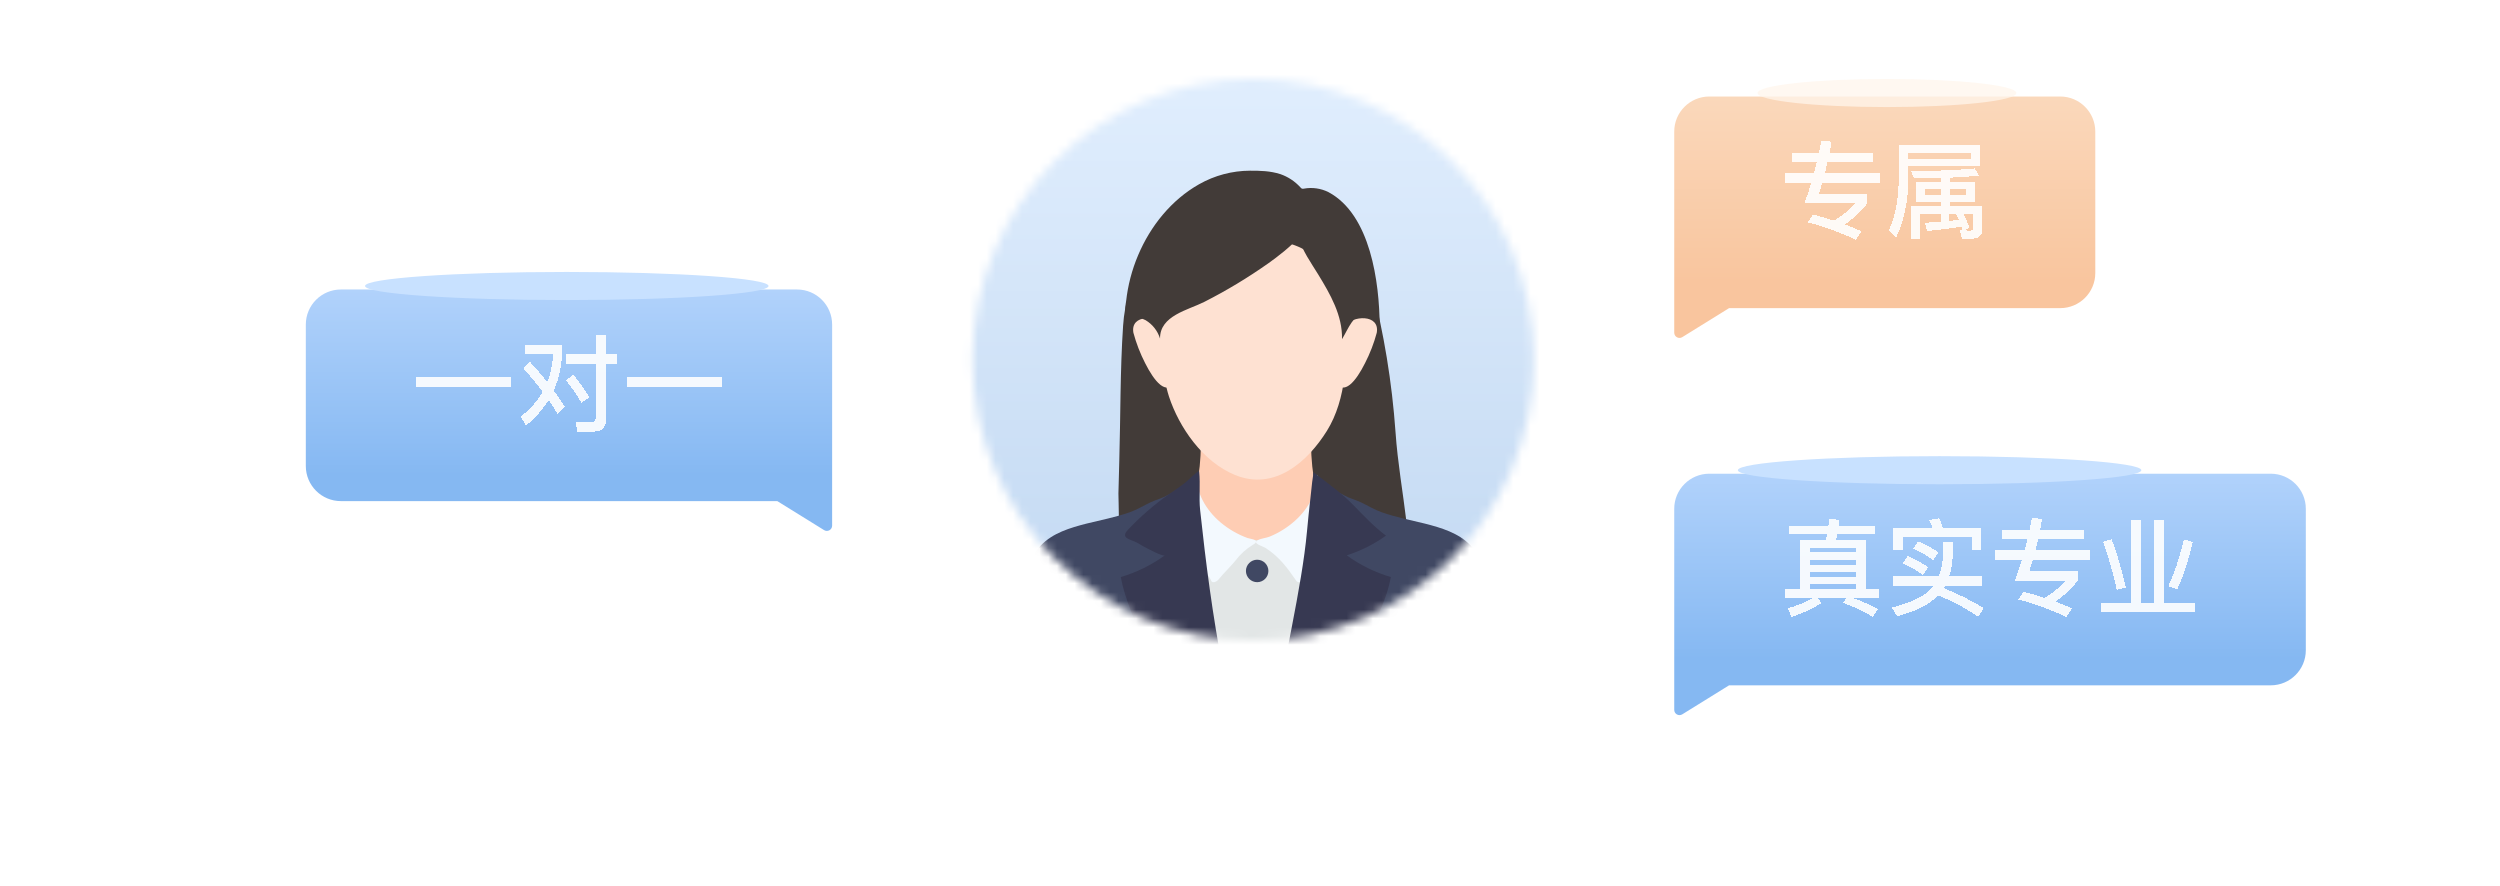 <svg width="285" height="101" viewBox="0 0 285 101" fill="none" xmlns="http://www.w3.org/2000/svg">
<g id="Group 427318602">
<g id="&#228;&#184;&#147;&#229;&#177;&#158;">
<g id="Rectangle 552" filter="url(#filter0_i_629_40900)">
<path d="M190.863 13.002C190.863 10.793 192.654 9.002 194.863 9.002H234.863C237.072 9.002 238.863 10.793 238.863 13.002V29.127C238.863 31.336 237.072 33.127 234.863 33.127H197.113L191.779 36.434C191.379 36.682 190.863 36.395 190.863 35.924V28.16V13.002Z" fill="url(#paint0_linear_629_40900)"/>
</g>
<g id="Ellipse 154" filter="url(#filter1_f_629_40900)">
<ellipse cx="215.113" cy="10.604" rx="14.75" ry="1.602" fill="#FFF5EC" fill-opacity="0.74"/>
</g>
<g id="&#228;&#184;&#147;&#229;&#177;&#158;_2" filter="url(#filter2_d_629_40900)">
<path d="M203.439 18.714V19.806H206.499C206.247 20.634 205.983 21.426 205.695 22.194H211.503C210.915 22.866 210.111 23.514 209.091 24.162C208.323 23.898 207.519 23.67 206.679 23.454L206.079 24.342C207.951 24.822 209.787 25.494 211.575 26.334L212.199 25.35C211.599 25.086 210.975 24.834 210.327 24.594C211.479 23.766 212.331 22.95 212.883 22.134V21.15H207.327C207.471 20.73 207.603 20.286 207.747 19.806H214.287V18.714H208.047C208.143 18.33 208.239 17.922 208.335 17.502H213.579V16.434H208.563C208.635 16.026 208.719 15.594 208.803 15.15L207.627 15.054C207.531 15.51 207.447 15.978 207.351 16.434H204.255V17.502H207.111C207.015 17.91 206.907 18.306 206.811 18.714H203.439ZM218.427 19.746V21.978H221.235V22.494H217.851V26.238H218.895V23.406H221.235V24.27C220.659 24.318 220.059 24.354 219.447 24.402L219.675 25.338C221.043 25.194 222.351 25.038 223.587 24.858C223.635 24.978 223.683 25.122 223.731 25.266L223.419 25.254L223.671 26.202H224.907C225.627 26.202 225.987 25.818 225.987 25.062V22.494H222.315V21.978H225.171V19.746H222.315V19.254C223.551 19.206 224.643 19.122 225.591 19.014L225.123 18.198C223.155 18.39 220.743 18.498 217.887 18.498L218.175 19.338C219.255 19.338 220.275 19.314 221.235 19.29V19.746H218.427ZM222.243 23.406H223.011C223.107 23.598 223.203 23.826 223.299 24.066L222.243 24.186V23.406ZM224.151 21.186H222.315V20.574H224.151V21.186ZM221.235 21.186H219.459V20.574H221.235V21.186ZM223.851 25.266L224.523 24.978C224.331 24.438 224.115 23.91 223.875 23.406H224.967V24.846C224.967 25.134 224.835 25.29 224.595 25.29L223.851 25.266ZM224.667 16.458V17.13H217.563V16.458H224.667ZM217.563 17.97H225.747V15.558H216.459V19.17C216.447 21.666 216.063 23.706 215.319 25.278L216.171 26.046C217.083 24.138 217.551 21.846 217.563 19.17V17.97Z" fill="white" fill-opacity="0.9" shape-rendering="crispEdges"/>
</g>
</g>
<g id="&#228;&#184;&#128;&#229;&#175;&#185;&#228;&#184;&#128;">
<g id="Rectangle 552_2" filter="url(#filter3_i_629_40900)">
<path d="M94.863 35.002C94.863 32.793 93.072 31.002 90.863 31.002H38.863C36.654 31.002 34.863 32.793 34.863 35.002V51.127C34.863 53.336 36.654 55.127 38.863 55.127H88.613L93.947 58.434C94.346 58.682 94.863 58.395 94.863 57.924V50.16V35.002Z" fill="url(#paint1_linear_629_40900)"/>
</g>
<g id="Ellipse 154_2" filter="url(#filter4_f_629_40900)">
<ellipse cx="64.613" cy="32.604" rx="23" ry="1.602" fill="#C8E1FF"/>
</g>
<g id="&#228;&#184;&#128;&#229;&#175;&#185;&#228;&#184;&#128;_2" filter="url(#filter5_d_629_40900)">
<path d="M47.427 42.034V43.162H58.287V42.034H47.427ZM64.575 39.406V40.51H67.935V46.534C67.935 46.942 67.707 47.158 67.263 47.158C66.735 47.158 66.171 47.134 65.595 47.086L65.835 48.202H67.659C68.607 48.202 69.087 47.734 69.087 46.822V40.51H70.323V39.406H69.087V37.138H67.935V39.406H64.575ZM60.423 40.258L59.655 40.978C60.471 41.89 61.215 42.79 61.863 43.654C61.251 44.734 60.411 45.694 59.331 46.51L59.979 47.506C61.035 46.618 61.899 45.658 62.547 44.602C62.919 45.142 63.255 45.67 63.555 46.198L64.395 45.358C63.999 44.746 63.579 44.134 63.123 43.51C63.735 42.178 64.047 40.714 64.071 39.118V38.278H59.859V39.382H63.051C62.991 40.51 62.775 41.566 62.391 42.55C61.779 41.782 61.119 41.026 60.423 40.258ZM65.379 41.722L64.515 42.358C65.247 43.282 65.835 44.134 66.279 44.914L67.179 44.29C66.759 43.546 66.159 42.682 65.379 41.722ZM71.427 42.034V43.162H82.287V42.034H71.427Z" fill="white" fill-opacity="0.9" shape-rendering="crispEdges"/>
</g>
</g>
<g id="&#228;&#184;&#128;&#229;&#175;&#185;&#228;&#184;&#128;_3">
<g id="Rectangle 552_3" filter="url(#filter6_i_629_40900)">
<path d="M190.863 56.002C190.863 53.793 192.654 52.002 194.863 52.002H258.863C261.072 52.002 262.863 53.793 262.863 56.002V72.127C262.863 74.336 261.072 76.127 258.863 76.127H197.113L191.779 79.434C191.379 79.682 190.863 79.395 190.863 78.924V71.16V56.002Z" fill="url(#paint2_linear_629_40900)"/>
</g>
<g id="Ellipse 154_3" filter="url(#filter7_f_629_40900)">
<ellipse rx="23" ry="1.602" transform="matrix(-1 0 0 1 221.113 53.604)" fill="#C8E1FF"/>
</g>
<g id="&#231;&#156;&#159;&#229;&#174;&#158;&#228;&#184;&#147;&#228;&#184;&#154;" filter="url(#filter8_d_629_40900)">
<path d="M203.967 58.942V59.926H208.287C208.251 60.13 208.215 60.334 208.167 60.538H205.227V66.142H203.523V67.15H206.691C205.899 67.63 204.927 68.038 203.775 68.35L204.243 69.322C205.587 68.902 206.727 68.374 207.663 67.726L207.159 67.15H210.495L210.111 67.738C211.263 68.122 212.391 68.65 213.495 69.322L214.083 68.422C213.195 67.942 212.223 67.51 211.155 67.15H214.203V66.142H212.679V60.538H209.319C209.367 60.346 209.403 60.142 209.451 59.926H213.759V58.942H209.619C209.643 58.726 209.679 58.51 209.703 58.27L208.551 58.114C208.527 58.378 208.491 58.654 208.443 58.942H203.967ZM206.319 66.142V65.566H211.599V66.142H206.319ZM206.319 64.726V64.198H211.599V64.726H206.319ZM206.319 63.358V62.83H211.599V63.358H206.319ZM206.319 61.978V61.438H211.599V61.978H206.319ZM220.947 66.874C222.507 67.498 224.031 68.302 225.519 69.31L226.143 68.326C224.751 67.462 223.227 66.694 221.571 66.046C221.619 65.95 221.679 65.854 221.739 65.758H225.975V64.678H222.207C222.447 63.958 222.579 63.154 222.615 62.266V60.802H221.511V62.266C221.463 63.154 221.295 63.958 221.007 64.678H215.763V65.758H220.419L220.215 66.034C219.411 66.946 217.887 67.69 215.655 68.278L216.279 69.25C218.415 68.698 219.975 67.906 220.947 66.874ZM217.479 62.398L216.915 63.25C217.707 63.562 218.487 63.994 219.231 64.558L219.819 63.658C219.111 63.166 218.331 62.746 217.479 62.398ZM218.655 60.718L218.091 61.558C218.883 61.87 219.651 62.314 220.395 62.866L220.983 61.966C220.287 61.474 219.507 61.054 218.655 60.718ZM225.867 59.218H221.487C221.367 58.798 221.235 58.426 221.091 58.09L219.927 58.282C220.071 58.57 220.203 58.882 220.335 59.218H215.835V61.678H216.939V60.262H224.763V61.678H225.867V59.218ZM227.439 61.714V62.806H230.499C230.247 63.634 229.983 64.426 229.695 65.194H235.503C234.915 65.866 234.111 66.514 233.091 67.162C232.323 66.898 231.519 66.67 230.679 66.454L230.079 67.342C231.951 67.822 233.787 68.494 235.575 69.334L236.199 68.35C235.599 68.086 234.975 67.834 234.327 67.594C235.479 66.766 236.331 65.95 236.883 65.134V64.15H231.327C231.471 63.73 231.603 63.286 231.747 62.806H238.287V61.714H232.047C232.143 61.33 232.239 60.922 232.335 60.502H237.579V59.434H232.563C232.635 59.026 232.719 58.594 232.803 58.15L231.627 58.054C231.531 58.51 231.447 58.978 231.351 59.434H228.255V60.502H231.111C231.015 60.91 230.907 61.306 230.811 61.714H227.439ZM242.991 58.258V67.69H239.511V68.806H250.215V67.69H246.711V58.258H245.571V67.69H244.131V58.258H242.991ZM248.955 60.49C248.451 62.65 247.851 64.438 247.179 65.83L248.199 66.19C248.919 64.642 249.507 62.842 249.963 60.778L248.955 60.49ZM240.723 60.466L239.751 60.778C240.375 62.53 240.903 64.354 241.311 66.238L242.355 65.974C241.875 63.91 241.335 62.074 240.723 60.466Z" fill="white" fill-opacity="0.9" shape-rendering="crispEdges"/>
</g>
</g>
<g id="Group 427318598">
<mask id="mask0_629_40900" style="mask-type:alpha" maskUnits="userSpaceOnUse" x="110" y="9" width="65" height="65">
<circle id="Ellipse 152" cx="142.863" cy="41.002" r="32" fill="#D9D9D9"/>
</mask>
<g mask="url(#mask0_629_40900)">
<g id="Group 427318597">
<path id="Vector" d="M112.918 5.502H172.807C178.511 5.502 181.363 8.354 181.363 14.058V73.947C181.363 79.65 178.511 82.502 172.807 82.502H112.918C107.215 82.502 104.363 79.65 104.363 73.947V14.058C104.363 8.354 107.215 5.502 112.918 5.502V5.502Z" fill="url(#paint3_linear_629_40900)"/>
<path id="Vector_2" d="M158.38 44.501C158.002 42.746 157.717 40.973 157.524 39.188C157.424 38.048 157.404 36.907 157.114 35.806C156.62 33.95 155.516 32.524 155.374 30.579C155.237 28.722 153.831 28.049 152.371 27.094C150.848 26.096 149.011 25.24 147.175 25.097C143.681 24.812 140.71 27.55 137.316 28.437C135.89 28.811 134.33 28.865 133.038 29.612C132.091 30.182 131.327 30.995 130.4 31.571C129.545 32.096 129.066 32.216 128.755 33.197C128.361 34.476 128.119 35.797 128.033 37.132C127.688 42.266 127.748 47.447 127.597 52.586C127.557 53.813 127.525 55.038 127.5 56.262C127.5 56.647 127.68 62.454 127.443 62.576C130.26 61.116 133.617 58.51 136.783 58.726C140.205 58.96 143.627 59.122 147.049 59.211C148.25 59.243 149.445 59.362 150.646 59.382C151.521 59.382 152.539 59.148 153.4 59.311C154.142 59.454 154.37 59.973 154.966 60.341C155.651 60.763 156.962 60.84 157.721 60.626C158.434 60.438 158.773 60.492 159.498 60.557C159.638 60.58 159.783 60.566 159.916 60.516C160.05 60.465 160.168 60.382 160.259 60.272C160.37 60.055 160.401 59.805 160.345 59.568C159.934 56.117 159.327 52.723 159.09 49.267C158.688 43.599 157.768 37.98 156.341 32.481C156.144 31.716 155.93 30.932 155.439 30.316C154.949 29.7 154.108 29.29 153.36 29.538" fill="#423B38"/>
<path id="Vector_3" d="M135.323 57.954C135.323 57.954 124.041 70.627 122.295 82.502H163.884C162.524 79.277 156.549 65.428 151.016 57.877C150.899 57.694 150.731 57.48 150.446 56.973C149.73 55.669 149.148 50.781 149.685 48.868C149.864 48.226 150.195 47.176 149.87 46.612C149.268 45.559 148.33 44.547 147.303 44.134C145.8 43.532 144.811 43.523 143.182 43.717C141.551 43.523 140.564 43.532 139.059 44.134C138.032 44.547 137.094 45.559 136.492 46.612C136.167 47.182 136.492 48.226 136.677 48.868C137.213 50.781 136.632 55.669 135.916 56.973C135.608 57.552 135.448 57.745 135.323 57.954Z" fill="#FECDB4"/>
<path id="Vector_4" d="M133.266 45.214C134.407 48.685 137.082 52.629 140.801 54.152C145.363 56.012 149.114 52.564 151.258 49.133C153.514 45.528 153.734 40.438 153.16 36.394C152.747 33.479 151.692 30.388 149.079 28.694C147.24 27.507 144.853 27.199 142.629 27.502C140.404 27.804 138.319 28.662 136.34 29.64C134.467 30.567 133.283 32.492 132.767 34.42C132.578 35.223 132.489 36.045 132.502 36.87C132.459 39.462 132.408 42.577 133.266 45.214V45.214Z" fill="#FEE1D2"/>
<path id="Vector_5" d="M130.546 41.399C131.564 43.423 132.955 45.22 134.002 43.489C134.601 42.499 134.167 41.131 133.82 40.138C133.512 39.266 133.42 37.948 132.893 37.204C131.997 35.934 128.829 35.778 129.208 37.934C129.531 39.132 129.979 40.294 130.546 41.399V41.399ZM155.613 41.399C154.598 43.423 153.204 45.22 152.157 43.489C151.558 42.499 151.992 41.131 152.342 40.138C152.647 39.266 152.742 37.948 153.266 37.204C154.165 35.934 157.33 35.778 156.951 37.934C156.629 39.133 156.181 40.294 155.613 41.399V41.399Z" fill="#FEE1D2"/>
<path id="Vector_6" d="M156.167 30.832C156.263 31.398 156.284 31.973 156.23 32.544C156.155 33.177 155.702 33.704 155.488 34.297C155.255 35.058 154.88 35.768 154.382 36.388C154.285 36.504 154.19 36.624 154.096 36.747C153.669 37.355 153.386 38.016 152.99 38.664C153.047 35.949 151.652 33.545 150.281 31.297C149.445 29.928 148.47 28.608 148.045 27.062C147.169 28.098 145.686 29.238 144.574 30.028C142.256 31.662 139.824 33.127 137.296 34.412C135.451 35.35 132.208 35.977 132.245 38.598C131.974 37.721 131.388 36.974 130.6 36.502C130.106 36.24 129.548 36.125 128.992 36.168C128.552 36.168 128.421 36.348 128.307 35.698C128.267 35.244 128.291 34.787 128.378 34.34C128.576 32.536 129.036 30.77 129.744 29.099C131.148 25.768 133.535 22.79 136.703 20.999C138.47 19.998 140.464 19.468 142.495 19.459C143.693 19.459 144.777 19.479 145.954 19.847C146.828 20.148 147.613 20.664 148.236 21.347C148.283 21.415 148.347 21.469 148.421 21.504C148.497 21.526 148.577 21.526 148.652 21.504C149.6 21.332 150.579 21.471 151.441 21.901C156.255 24.467 157.248 32.23 157.282 37.081C156.291 35.295 155.493 33.409 154.901 31.454" fill="#423B38"/>
<path id="Vector_7" d="M133.774 61.581H150.392V82.502H133.774V61.581Z" fill="#E2E6E6"/>
<path id="Vector_8" d="M128.783 58.401C129.638 58.102 130.36 57.643 131.167 57.261C131.834 56.953 132.468 56.813 133.135 56.434C133.555 56.155 134.058 56.028 134.561 56.074C134.63 56.084 134.696 56.111 134.752 56.154C134.83 56.24 134.874 56.352 134.874 56.468L135.131 58.624L138.907 79.956C139.209 80.743 140.153 81.575 140.116 82.491H115.123C115.622 78.182 116.095 73.861 116.432 69.526C116.637 66.917 116.862 64.062 118.67 62.169C120.013 60.763 121.981 60.172 123.866 59.69C125.466 59.291 127.177 58.966 128.783 58.401V58.401Z" fill="#404863"/>
<path id="Vector_9" d="M136.398 54.123C136.352 56.12 137.418 58.099 139.155 59.565C140.068 60.328 141.106 60.928 142.224 61.336C142.509 61.436 143.365 61.481 143.151 61.852C143.067 61.963 142.956 62.05 142.828 62.106C142.054 62.578 141.376 63.194 140.832 63.92C140.245 64.63 139.572 65.269 138.984 65.973C138.859 66.16 138.671 66.297 138.454 66.358C138.066 66.435 138.092 66.173 137.997 66.019C137.828 65.748 137.637 65.492 137.427 65.251L135.987 63.572C135.151 62.596 134.307 61.607 133.828 60.495C133.349 59.382 133.258 58.113 133.951 57.072C134.569 56.117 135.762 55.421 136.269 54.426" fill="#F3F9FE"/>
<path id="Vector_10" d="M150.158 54.123C150.204 56.04 149.231 57.925 147.631 59.365C146.78 60.124 145.808 60.735 144.754 61.17C144.323 61.347 143.781 61.361 143.376 61.587C142.72 61.952 143.932 62.254 144.257 62.459C145.843 63.466 146.824 64.818 147.777 66.213C147.82 66.279 147.884 66.329 147.959 66.355C148.034 66.38 148.116 66.379 148.19 66.352C148.228 66.324 148.259 66.288 148.281 66.247C148.581 65.784 148.918 65.346 149.288 64.938C149.739 64.501 150.175 64.028 150.574 63.56C151.41 62.585 152.254 61.595 152.733 60.483C153.212 59.371 153.304 58.102 152.613 57.061C151.992 56.106 150.802 55.41 150.292 54.414" fill="#F3F9FE"/>
<path id="Vector_11" d="M140.279 80.506C139.959 79.044 139.66 77.578 139.38 76.108C138.24 70.157 137.455 64.151 136.814 58.142C136.663 56.69 136.856 55.221 136.705 53.787C136.705 53.744 136.705 53.739 136.665 53.716C136.56 53.653 135.371 54.811 135.2 54.951C134.578 55.458 133.902 55.895 133.243 56.354C131.551 57.544 129.985 58.904 128.569 60.412C128.284 60.714 128.212 60.931 128.267 61.099C128.364 61.399 128.874 61.544 129.345 61.735C129.721 61.886 130.072 62.151 130.437 62.334C130.722 62.48 132.542 63.489 132.793 63.306C131.272 64.414 129.572 65.252 127.768 65.782C128.603 70.525 132.835 77.46 134.432 82.502H140.866C140.652 81.775 140.401 81.076 140.279 80.506V80.506Z" fill="#373952"/>
<path id="Vector_12" d="M157.521 58.401C156.666 58.102 155.941 57.643 155.137 57.261C154.47 56.953 153.837 56.813 153.167 56.434C152.747 56.154 152.243 56.027 151.741 56.074C151.671 56.085 151.604 56.112 151.547 56.154C151.47 56.241 151.428 56.352 151.427 56.468C151.341 57.187 151.255 57.905 151.167 58.624L147.394 79.956C147.089 80.743 146.145 81.576 146.185 82.491H171.182C170.68 78.182 170.209 73.861 169.87 69.526C169.667 66.917 169.439 64.062 167.634 62.169C166.288 60.763 164.323 60.172 162.435 59.69C160.83 59.291 159.118 58.966 157.521 58.401V58.401Z" fill="#404863"/>
<path id="Vector_13" d="M158.001 61.062C156.626 60.035 155.457 58.781 154.273 57.572C153.001 56.257 151.45 55.164 149.995 54.032C149.921 53.972 149.727 53.804 149.71 53.895C149.71 54.272 149.628 54.58 149.591 54.919C149.525 55.535 149.456 56.151 149.391 56.767C149.251 58.033 149.106 59.303 148.997 60.572C148.404 67.068 146.222 75.846 145.25 82.502H151.376C152.745 77.457 157.695 70.793 158.554 65.782C156.749 65.252 155.049 64.415 153.529 63.307C155.128 62.797 156.637 62.04 158.001 61.062V61.062Z" fill="#373952"/>
<path id="Vector_14" d="M142.036 65.089C142.036 65.428 142.171 65.754 142.411 65.994C142.651 66.234 142.977 66.369 143.316 66.369C143.656 66.369 143.981 66.234 144.222 65.994C144.462 65.754 144.597 65.428 144.597 65.089C144.597 64.749 144.462 64.424 144.222 64.183C143.981 63.943 143.656 63.808 143.316 63.808C142.977 63.808 142.651 63.943 142.411 64.183C142.171 64.424 142.036 64.749 142.036 65.089V65.089Z" fill="#404863"/>
</g>
</g>
</g>
</g>
<defs>
<filter id="filter0_i_629_40900" x="190.863" y="9.002" width="48" height="29.523" filterUnits="userSpaceOnUse" color-interpolation-filters="sRGB">
<feFlood flood-opacity="0" result="BackgroundImageFix"/>
<feBlend mode="normal" in="SourceGraphic" in2="BackgroundImageFix" result="shape"/>
<feColorMatrix in="SourceAlpha" type="matrix" values="0 0 0 0 0 0 0 0 0 0 0 0 0 0 0 0 0 0 127 0" result="hardAlpha"/>
<feOffset dy="2"/>
<feGaussianBlur stdDeviation="1"/>
<feComposite in2="hardAlpha" operator="arithmetic" k2="-1" k3="1"/>
<feColorMatrix type="matrix" values="0 0 0 0 0.996 0 0 0 0 0.804 0 0 0 0 0.664 0 0 0 0.8 0"/>
<feBlend mode="normal" in2="shape" result="effect1_innerShadow_629_40900"/>
</filter>
<filter id="filter1_f_629_40900" x="195.363" y="4.002" width="39.5" height="13.203" filterUnits="userSpaceOnUse" color-interpolation-filters="sRGB">
<feFlood flood-opacity="0" result="BackgroundImageFix"/>
<feBlend mode="normal" in="SourceGraphic" in2="BackgroundImageFix" result="shape"/>
<feGaussianBlur stdDeviation="2.5" result="effect1_foregroundBlur_629_40900"/>
</filter>
<filter id="filter2_d_629_40900" x="202.439" y="15.054" width="24.548" height="13.28" filterUnits="userSpaceOnUse" color-interpolation-filters="sRGB">
<feFlood flood-opacity="0" result="BackgroundImageFix"/>
<feColorMatrix in="SourceAlpha" type="matrix" values="0 0 0 0 0 0 0 0 0 0 0 0 0 0 0 0 0 0 127 0" result="hardAlpha"/>
<feOffset dy="1"/>
<feGaussianBlur stdDeviation="0.5"/>
<feComposite in2="hardAlpha" operator="out"/>
<feColorMatrix type="matrix" values="0 0 0 0 0.979 0 0 0 0 0.633 0 0 0 0 0.379 0 0 0 0.52 0"/>
<feBlend mode="normal" in2="BackgroundImageFix" result="effect1_dropShadow_629_40900"/>
<feBlend mode="normal" in="SourceGraphic" in2="effect1_dropShadow_629_40900" result="shape"/>
</filter>
<filter id="filter3_i_629_40900" x="34.863" y="31.002" width="60" height="29.523" filterUnits="userSpaceOnUse" color-interpolation-filters="sRGB">
<feFlood flood-opacity="0" result="BackgroundImageFix"/>
<feBlend mode="normal" in="SourceGraphic" in2="BackgroundImageFix" result="shape"/>
<feColorMatrix in="SourceAlpha" type="matrix" values="0 0 0 0 0 0 0 0 0 0 0 0 0 0 0 0 0 0 127 0" result="hardAlpha"/>
<feOffset dy="2"/>
<feGaussianBlur stdDeviation="1"/>
<feComposite in2="hardAlpha" operator="arithmetic" k2="-1" k3="1"/>
<feColorMatrix type="matrix" values="0 0 0 0 0.522 0 0 0 0 0.725 0 0 0 0 0.953 0 0 0 1 0"/>
<feBlend mode="normal" in2="shape" result="effect1_innerShadow_629_40900"/>
</filter>
<filter id="filter4_f_629_40900" x="36.613" y="26.002" width="56" height="13.203" filterUnits="userSpaceOnUse" color-interpolation-filters="sRGB">
<feFlood flood-opacity="0" result="BackgroundImageFix"/>
<feBlend mode="normal" in="SourceGraphic" in2="BackgroundImageFix" result="shape"/>
<feGaussianBlur stdDeviation="2.5" result="effect1_foregroundBlur_629_40900"/>
</filter>
<filter id="filter5_d_629_40900" x="46.427" y="37.138" width="36.86" height="13.064" filterUnits="userSpaceOnUse" color-interpolation-filters="sRGB">
<feFlood flood-opacity="0" result="BackgroundImageFix"/>
<feColorMatrix in="SourceAlpha" type="matrix" values="0 0 0 0 0 0 0 0 0 0 0 0 0 0 0 0 0 0 127 0" result="hardAlpha"/>
<feOffset dy="1"/>
<feGaussianBlur stdDeviation="0.5"/>
<feComposite in2="hardAlpha" operator="out"/>
<feColorMatrix type="matrix" values="0 0 0 0 0.291 0 0 0 0 0.571 0 0 0 0 0.883 0 0 0 0.52 0"/>
<feBlend mode="normal" in2="BackgroundImageFix" result="effect1_dropShadow_629_40900"/>
<feBlend mode="normal" in="SourceGraphic" in2="effect1_dropShadow_629_40900" result="shape"/>
</filter>
<filter id="filter6_i_629_40900" x="190.863" y="52.002" width="72" height="29.523" filterUnits="userSpaceOnUse" color-interpolation-filters="sRGB">
<feFlood flood-opacity="0" result="BackgroundImageFix"/>
<feBlend mode="normal" in="SourceGraphic" in2="BackgroundImageFix" result="shape"/>
<feColorMatrix in="SourceAlpha" type="matrix" values="0 0 0 0 0 0 0 0 0 0 0 0 0 0 0 0 0 0 127 0" result="hardAlpha"/>
<feOffset dy="2"/>
<feGaussianBlur stdDeviation="1"/>
<feComposite in2="hardAlpha" operator="arithmetic" k2="-1" k3="1"/>
<feColorMatrix type="matrix" values="0 0 0 0 0.522 0 0 0 0 0.725 0 0 0 0 0.953 0 0 0 0.8 0"/>
<feBlend mode="normal" in2="shape" result="effect1_innerShadow_629_40900"/>
</filter>
<filter id="filter7_f_629_40900" x="193.113" y="47.002" width="56" height="13.203" filterUnits="userSpaceOnUse" color-interpolation-filters="sRGB">
<feFlood flood-opacity="0" result="BackgroundImageFix"/>
<feBlend mode="normal" in="SourceGraphic" in2="BackgroundImageFix" result="shape"/>
<feGaussianBlur stdDeviation="2.5" result="effect1_foregroundBlur_629_40900"/>
</filter>
<filter id="filter8_d_629_40900" x="202.523" y="58.054" width="48.692" height="13.28" filterUnits="userSpaceOnUse" color-interpolation-filters="sRGB">
<feFlood flood-opacity="0" result="BackgroundImageFix"/>
<feColorMatrix in="SourceAlpha" type="matrix" values="0 0 0 0 0 0 0 0 0 0 0 0 0 0 0 0 0 0 127 0" result="hardAlpha"/>
<feOffset dy="1"/>
<feGaussianBlur stdDeviation="0.5"/>
<feComposite in2="hardAlpha" operator="out"/>
<feColorMatrix type="matrix" values="0 0 0 0 0.291 0 0 0 0 0.571 0 0 0 0 0.883 0 0 0 0.52 0"/>
<feBlend mode="normal" in2="BackgroundImageFix" result="effect1_dropShadow_629_40900"/>
<feBlend mode="normal" in="SourceGraphic" in2="effect1_dropShadow_629_40900" result="shape"/>
</filter>
<linearGradient id="paint0_linear_629_40900" x1="218.863" y1="9.002" x2="218.863" y2="30.179" gradientUnits="userSpaceOnUse">
<stop stop-color="#FAD8BB"/>
<stop offset="1" stop-color="#F9C59E"/>
</linearGradient>
<linearGradient id="paint1_linear_629_40900" x1="60.863" y1="31.002" x2="60.863" y2="52.179" gradientUnits="userSpaceOnUse">
<stop stop-color="#B1D2FB"/>
<stop offset="1" stop-color="#85B8F2"/>
</linearGradient>
<linearGradient id="paint2_linear_629_40900" x1="224.863" y1="52.002" x2="224.863" y2="73.179" gradientUnits="userSpaceOnUse">
<stop stop-color="#B1D2FB"/>
<stop offset="1" stop-color="#85B8F2"/>
</linearGradient>
<linearGradient id="paint3_linear_629_40900" x1="142.863" y1="11.002" x2="142.863" y2="70.002" gradientUnits="userSpaceOnUse">
<stop stop-color="#DFEDFD"/>
<stop offset="1" stop-color="#C3D9F2"/>
</linearGradient>
</defs>
</svg>
